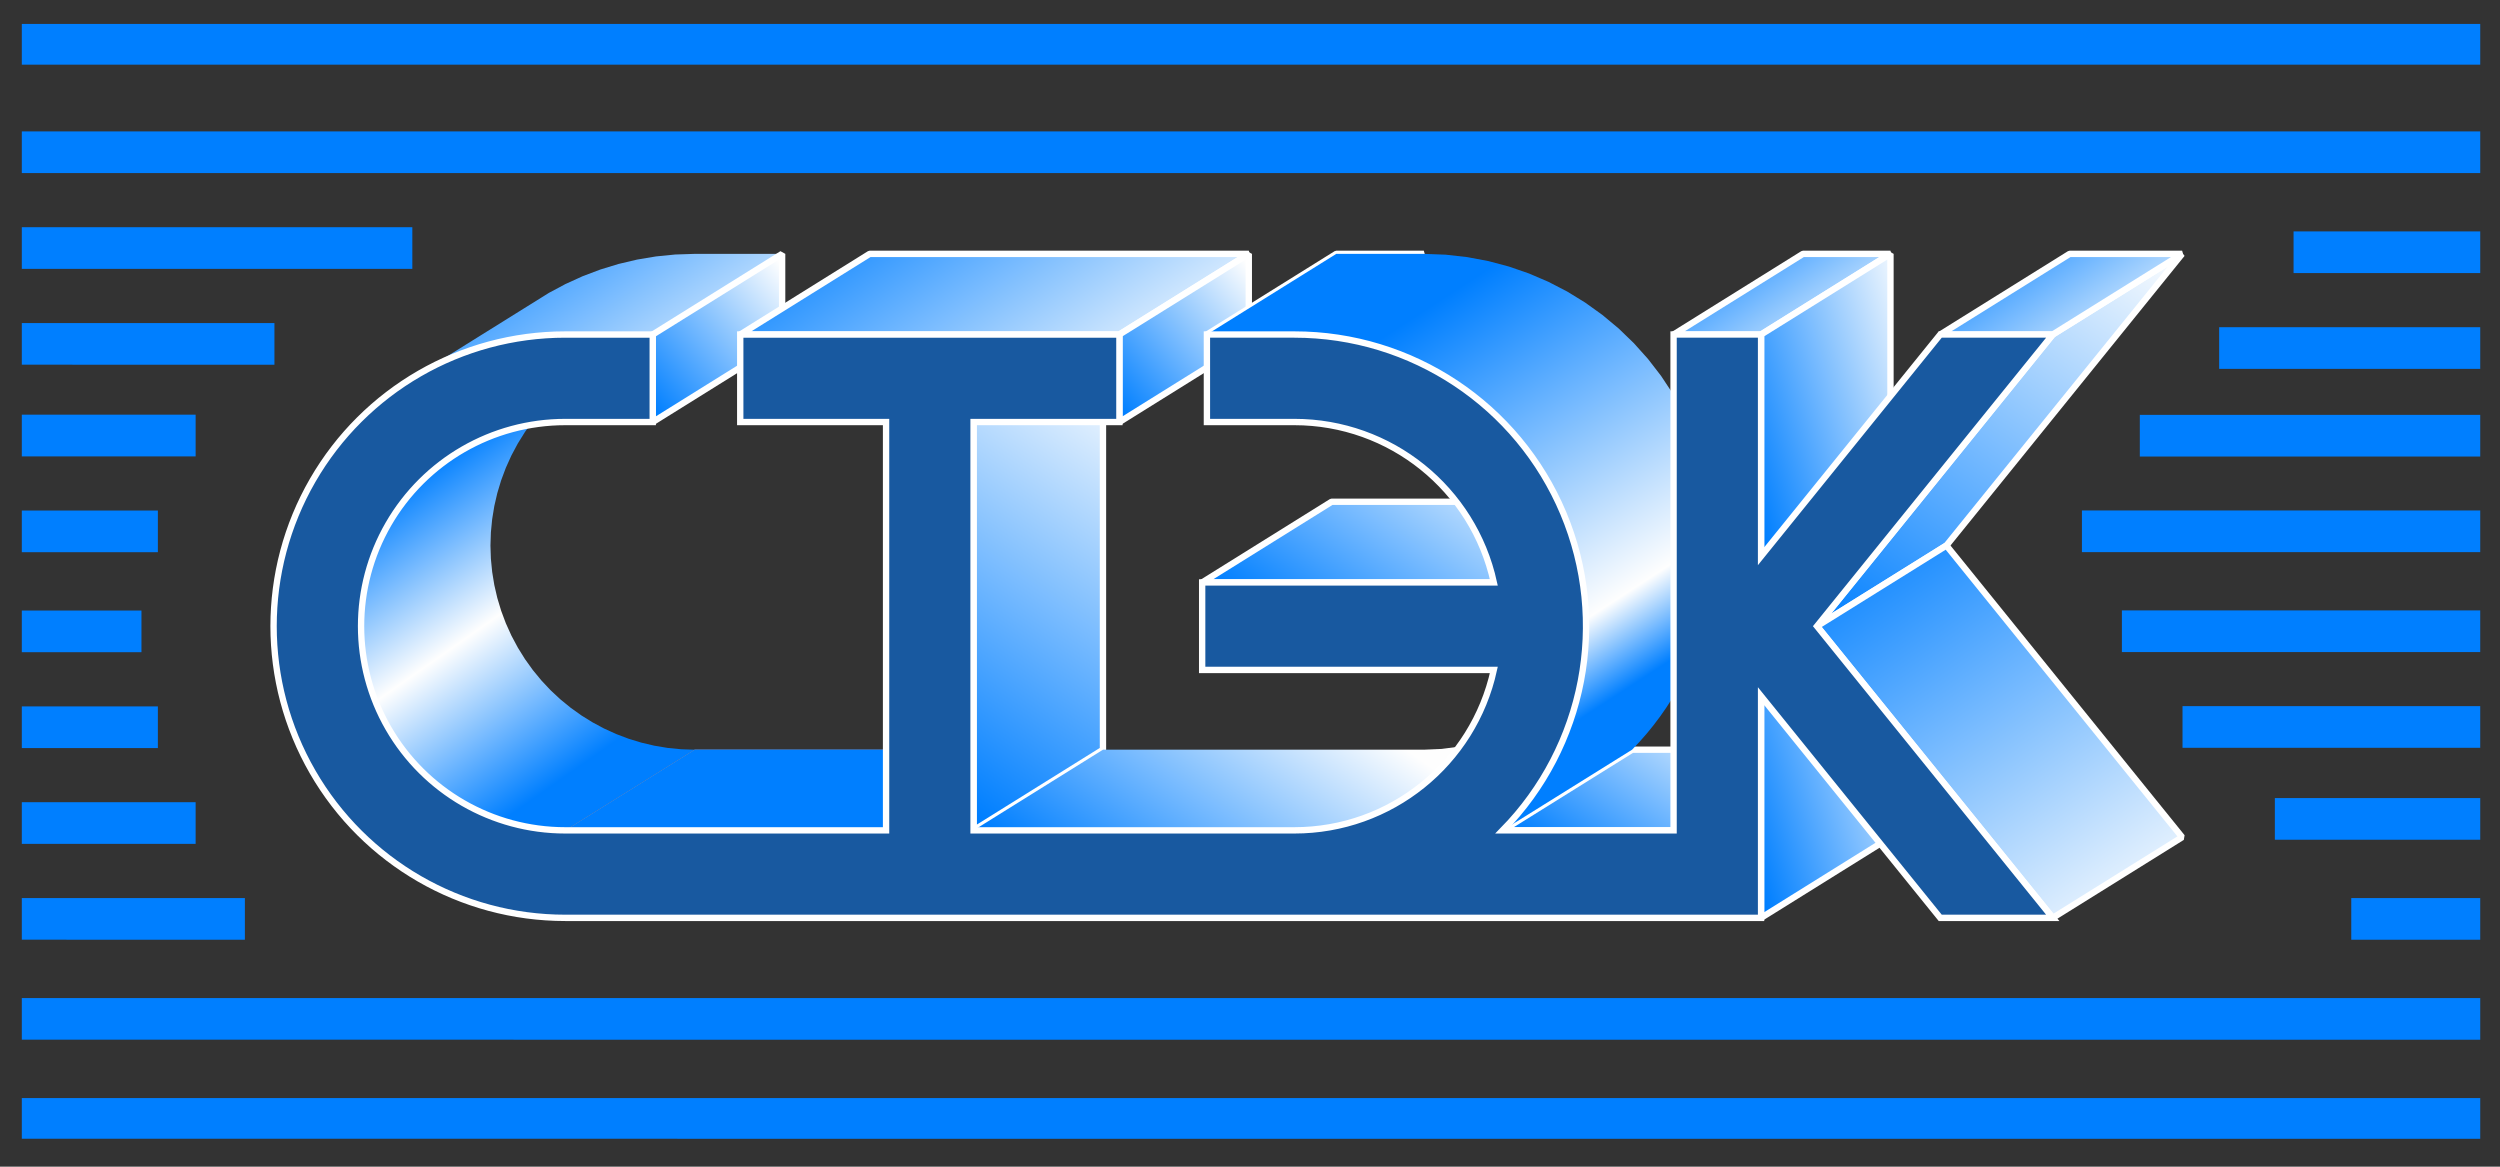 <svg xmlns="http://www.w3.org/2000/svg" xmlns:xlink="http://www.w3.org/1999/xlink" fill-rule="evenodd" clip-rule="evenodd" image-rendering="optimizeQuality" shape-rendering="geometricPrecision" text-rendering="geometricPrecision" viewBox="0 0 3000 1400">
	<rect x="0" y="0" width="3000" height="1400" fill="#333333" stroke="none"/>
	<defs>
		<style>
			.str0 {
			stroke: #fff;
			stroke-width: 7.62;
			stroke-linejoin: bevel;
			stroke-miterlimit: 22.926
			}
			.fil7 {
			fill: none
			}
			.fil5 {
			fill: #a4aadf
			}
			.fil3 {
			fill: #a8aee0
			}
			.fil0 {
			fill: #007fff;
			fill-rule: nonzero
			}
		</style>
		<linearGradient id="id0" x1="2222" x2="2576" y1="625" y2="1130" gradientUnits="userSpaceOnUse">
			<stop offset="0" stop-color="#007fff" />
			<stop offset=".988" stop-color="#fefefe" />
			<stop offset="1" stop-color="#fefefe" />
		</linearGradient>
		<linearGradient id="id1" x1="2222" x2="2576" y1="780" y2="275" gradientUnits="userSpaceOnUse">
			<stop offset="0" stop-color="#007fff" />
			<stop offset="1" stop-color="#fefefe" />
		</linearGradient>
		<linearGradient id="id2" x1="772.66" x2="949.17" y1="480.19" y2="330.92" gradientUnits="userSpaceOnUse" xlink:href="#id1" />
		<linearGradient id="id3" x1="2072" x2="2203" y1="259" y2="446" gradientUnits="userSpaceOnUse" xlink:href="#id0" />
		<linearGradient id="id4" x1="2402" x2="2543" y1="252" y2="453" gradientUnits="userSpaceOnUse" xlink:href="#id0" />
		<linearGradient id="id5" x1="1070" x2="1316" y1="177" y2="528" gradientUnits="userSpaceOnUse" xlink:href="#id0" />
		<linearGradient id="id6" x1="1613" x2="1893" y1="435" y2="865" gradientUnits="userSpaceOnUse">
			<stop offset="0" stop-color="#007fff" />
			<stop offset=".812" stop-color="#fefefe" />
			<stop offset="1" stop-color="#007fff" />
		</linearGradient>
		<linearGradient id="id7" x1="615" x2="826" y1="226" y2="526" gradientUnits="userSpaceOnUse" xlink:href="#id0" />
		<linearGradient id="id8" x1="1906" x2="2060" y1="1058" y2="837" gradientUnits="userSpaceOnUse" xlink:href="#id1" />
		<linearGradient id="id9" x1="1332.66" x2="1509.17" y1="480.19" y2="330.92" gradientUnits="userSpaceOnUse" xlink:href="#id1" />
		<linearGradient id="id10" x1="1595" x2="1794" y1="792" y2="508" gradientUnits="userSpaceOnUse" xlink:href="#id1" />
		<linearGradient id="id11" x1="518" x2="748" y1="555" y2="883" gradientUnits="userSpaceOnUse">
			<stop offset="0" stop-color="#007fff" />
			<stop offset=".49" stop-color="#fefefe" />
			<stop offset="1" stop-color="#007fff" />
		</linearGradient>
		<linearGradient id="id12" x1="1092" x2="1399" y1="922" y2="483" gradientUnits="userSpaceOnUse" xlink:href="#id1" />
		<linearGradient id="id13" x1="2079.89" x2="2328.44" y1="957.29" y2="882.8" gradientUnits="userSpaceOnUse" xlink:href="#id1" />
		<linearGradient id="id14" x1="2079.89" x2="2328.44" y1="523.31" y2="448.82" gradientUnits="userSpaceOnUse" xlink:href="#id1" />
		<linearGradient id="id15" x1="1333" x2="1543" y1="1097" y2="798" gradientUnits="userSpaceOnUse" xlink:href="#id1" />
	</defs>
	<g id="Слой_x0020_1">
		<path d="M2821.52 1077.64h154.76v50h-154.76zM26.17 1197.64h2950.11v50H26.17z" class="fil0" />
		<g id="_794681928">
			<path fill="#e2e4f5" d="M2463.29 401.43l155.27-96.79-282.87 349.99-155.28 96.8z" />
			<path class="str0" fill="url(#id1)" d="M2463.29 401.43l155.27-96.79-282.87 349.99-155.28 96.8z" />
			<path d="M1803.23 996.43l155.27-96.8h205.06l-155.27 96.8z" class="fil3" />
			<path class="str0" fill="url(#id8)" d="M1803.23 996.43l155.27-96.8h205.06l-155.27 96.8z" />
			<path d="M2113.29 835.43l155.27-96.8v266.01l-155.27 96.79z" class="fil5" />
			<path class="str0" fill="url(#id13)" d="M2113.29 835.43l155.27-96.8v266.01l-155.27 96.79z" />
			<path d="M678.28 401.43l155.27-96.79h105.01l-155.28 96.79z" class="fil7" />
			<path fill="url(#id7)" d="M833.55 304.64h105.01l-155.28 96.79h-105l-23.32.78-23.04 2.3-22.68 3.79-22.28 5.25-21.79 6.67-21.25 8.03-20.66 9.39-19.98 10.68 155.28-96.8 19.97-10.68 20.66-9.39 21.25-8.03 21.79-6.67 22.28-5.25 22.68-3.79 23.05-2.3z" />
			<path d="M783.28 401.43l155.28-96.79v105l-155.28 96.8z" class="fil5" />
			<path class="str0" fill="url(#id2)" d="M783.28 401.43l155.28-96.79v105l-155.28 96.8z" />
			<path fill="url(#id11)" d="M555.79 539.26l155.27-96.8-13.48 8.38-12.91 9.23-12.31 10.07-11.67 10.88-10.97 11.67-10.24 12.42-9.46 13.17-8.63 13.86-7.7 14.41-6.67 14.77-5.64 15.08-4.62 15.34-3.59 15.55-2.56 15.69-1.54 15.81-.52 15.84.52 15.86 1.54 15.8 2.56 15.7 3.59 15.54 4.62 15.34 5.64 15.08 6.67 14.77 7.7 14.41 8.63 13.86 9.46 13.17 10.24 12.42 10.97 11.67 11.67 10.88 12.31 10.07 12.91 9.24 13.48 8.37 13.98 7.48 14.46 6.57 14.88 5.63 15.25 4.66 15.59 3.67 15.88 2.66 16.13 1.61 16.32.54-155.27 96.8-16.32-.54-16.13-1.61-15.88-2.66-15.59-3.67-15.25-4.66-14.88-5.63-14.46-6.57-13.98-7.48-13.48-8.38L529.4 946l-12.32-10.07-11.67-10.88-10.97-11.67-10.24-12.42-9.45-13.17-8.64-13.86-7.69-14.41-6.67-14.77-5.65-15.08-4.61-15.34-3.59-15.55-2.57-15.69-1.53-15.8-.52-15.86.52-15.85 1.53-15.8 2.57-15.7 3.59-15.54 4.61-15.34 5.65-15.08 6.67-14.77 7.69-14.41 8.64-13.86 9.45-13.17 10.24-12.42 10.97-11.67 11.67-10.88 12.32-10.07 12.91-9.23z" />
			<path d="M678.28 996.43l155.27-96.8h385.01l-155.28 96.8z" class="fil3" />
			<path fill="#007fff" d="M678.28 996.43l155.27-96.8h385.01l-155.28 96.8z" />
			<path d="M888.29 401.43l155.27-96.79h455l-155.28 96.79z" class="fil3" />
			<path class="str0" fill="url(#id5)" d="M888.29 401.43l155.27-96.79h455l-155.28 96.79z" />
			<path d="M1343.28 401.43l155.28-96.79v105l-155.28 96.8z" class="fil5" />
			<path class="str0" fill="url(#id9)" d="M1343.28 401.43l155.28-96.79v105l-155.28 96.8z" />
			<path d="M1168.29 506.44l155.27-96.8v489.99l-155.27 96.8z" class="fil5" />
			<path class="str0" fill="url(#id12)" d="M1168.29 506.44l155.27-96.8v489.99l-155.27 96.8z" />
			<path fill="url(#id15)" d="M1168.29 996.43l155.27-96.8h385l21.38-.92 20.93-2.73 20.4-4.48 19.76-6.13 19.06-7.74-155.27 96.8-19.06 7.74-19.77 6.13-20.39 4.48-20.93 2.73-21.38.92z" />
			<path fill="#eaebf8" d="M1654.82 974.43l155.27-96.8 18.26-9.26 17.37-10.73-155.27 96.8-17.37 10.73z" />
			<path d="M1442.6 698.93l155.27-96.8h349.99l-155.27 96.8z" class="fil3" />
			<path class="str0" fill="url(#id10)" d="M1442.6 698.93l155.27-96.8h349.99l-155.27 96.8z" />
			<path d="M1448.29 401.43l155.27-96.79h105l-155.27 96.79z" class="fil7 str0" />
			<path fill="url(#id6)" d="M2019.16 815.99l-6.1 11.24-6.53 11.05-6.95 10.83-7.39 10.61-7.79 10.36-8.22 10.13-8.63 9.84-9.05 9.58-155.27 96.8 9.04-9.58 8.64-9.85 8.21-10.12 7.79-10.36 7.39-10.61 6.95-10.83 6.53-11.05 6.11-11.24 5.68-11.44 5.24-11.61 4.81-11.76 4.37-11.92 3.94-12.07 3.48-12.17 3.06-12.29 2.59-12.39 2.15-12.47 1.7-12.55 1.25-12.61.8-12.66.32-12.7-.12-12.7-.6-12.73-1.06-12.72-1.52-12.7-2.01-12.68-2.46-12.63-2.95-12.58-3.42-12.52-3.91-12.43-4.38-12.34-4.88-12.24-11.07-23.81-12.68-22.71-14.22-21.51-15.66-20.29-17.01-18.98-18.28-17.65-19.47-16.23-20.58-14.76-21.57-13.25-22.51-11.66-23.33-10.02-24.11-8.33-24.76-6.59-25.35-4.77-25.84-2.9-26.24-.99h-105l155.27-96.79h105l26.25.98 25.84 2.91 25.35 4.76 24.76 6.59 24.1 8.33 23.34 10.02 22.5 11.66 21.58 13.25 20.57 14.77 19.47 16.22 18.28 17.65 17.01 18.98 15.66 20.29 14.22 21.51 12.68 22.71 11.07 23.81 4.88 12.24 4.39 12.34 3.9 12.43 3.42 12.52 2.95 12.58 2.47 12.63 2 12.68 1.53 12.7 1.06 12.72.59 12.73.13 12.7-.33 12.7-.8 12.66-1.25 12.61-1.69 12.55-2.15 12.47-2.6 12.39-3.05 12.29-3.49 12.18-3.93 12.06-4.38 11.92-4.81 11.77-5.24 11.6z" />
			<path fill="#9098d8" d="M2180.41 751.43l155.28-96.8 282.87 350.01-155.27 96.79z" />
			<path class="str0" fill="url(#id0)" d="M2180.41 751.43l155.28-96.8 282.87 350.01-155.27 96.79z" />
			<path d="M2008.29 401.43l155.27-96.79h105l-155.27 96.79z" class="fil3" />
			<path class="str0" fill="url(#id3)" d="M2008.29 401.43l155.27-96.79h105l-155.27 96.79z" />
			<path d="M2113.29 401.43l155.27-96.79v266.01l-155.27 96.79z" class="fil5" />
			<path class="str0" fill="url(#id14)" d="M2113.29 401.43l155.27-96.79v266.01l-155.27 96.79z" />
			<path d="M2328.28 401.43l155.27-96.79h135.01l-155.27 96.79z" class="fil3" />
			<path class="str0" fill="url(#id4)" d="M2328.28 401.43l155.27-96.79h135.01l-155.27 96.79z" />
			<path fill="#1859a0" stroke="#fff" stroke-miterlimit="22.926" stroke-width="7.62" d="M2463.29 401.43l-282.88 350 282.88 350h-135.01l-214.99-266.01v266.01H678.28c-125.04 0-240.58-66.71-303.1-175-62.53-108.29-62.53-241.71 0-350 62.52-108.29 178.06-175 303.1-175h105v105h-105c-87.53 0-168.41 46.7-212.17 122.5-43.77 75.81-43.77 169.2 0 245 43.76 75.81 124.64 122.5 212.17 122.5h385v-490h-175v-105h455.01v105h-175.01v490h385.01c115.08 0 214.65-80.09 239.3-192.5h-350v-105h350c-24.65-112.4-124.22-192.5-239.3-192.5h-105v-105h105c140.92 0 268.1 84.53 322.68 214.45 54.58 129.93 25.91 279.91-72.73 380.55h205.05v-595h105v266.02l214.99-266.02h135.01z" />
		</g>
		<path d="M26.17 1317.64h2950.11v48.88H26.17zM2663 392.64h313.28v50H2663zM2752.27 277.64h224.01v50h-224.01zM26.17 157.64h2950.11v50H26.17zM2976.28 77.64H26.17V28.69h2950.11zM2729.82 957.64h246.46v50h-246.46zM26.17 1077.64h267.69v50H26.17zM26.17 962.64h208.59v50H26.17zM26.17 847.64h163.28v50H26.17zM26.17 732.64h143.58v50H26.17zM26.17 612.64h163.28v50H26.17zM26.17 497.64h208.59v50H26.17zM26.17 387.64h303.15v50H26.17zM26.17 272.64H494.8v50H26.17zM2567.77 497.85h408.51v50h-408.51zM2498.31 612.57h477.97v50h-477.97zM2546.27 732.46h430.01v50h-430.01zM2619.03 847.37h357.25v50h-357.25z" class="fil0" />
	</g>
</svg>
